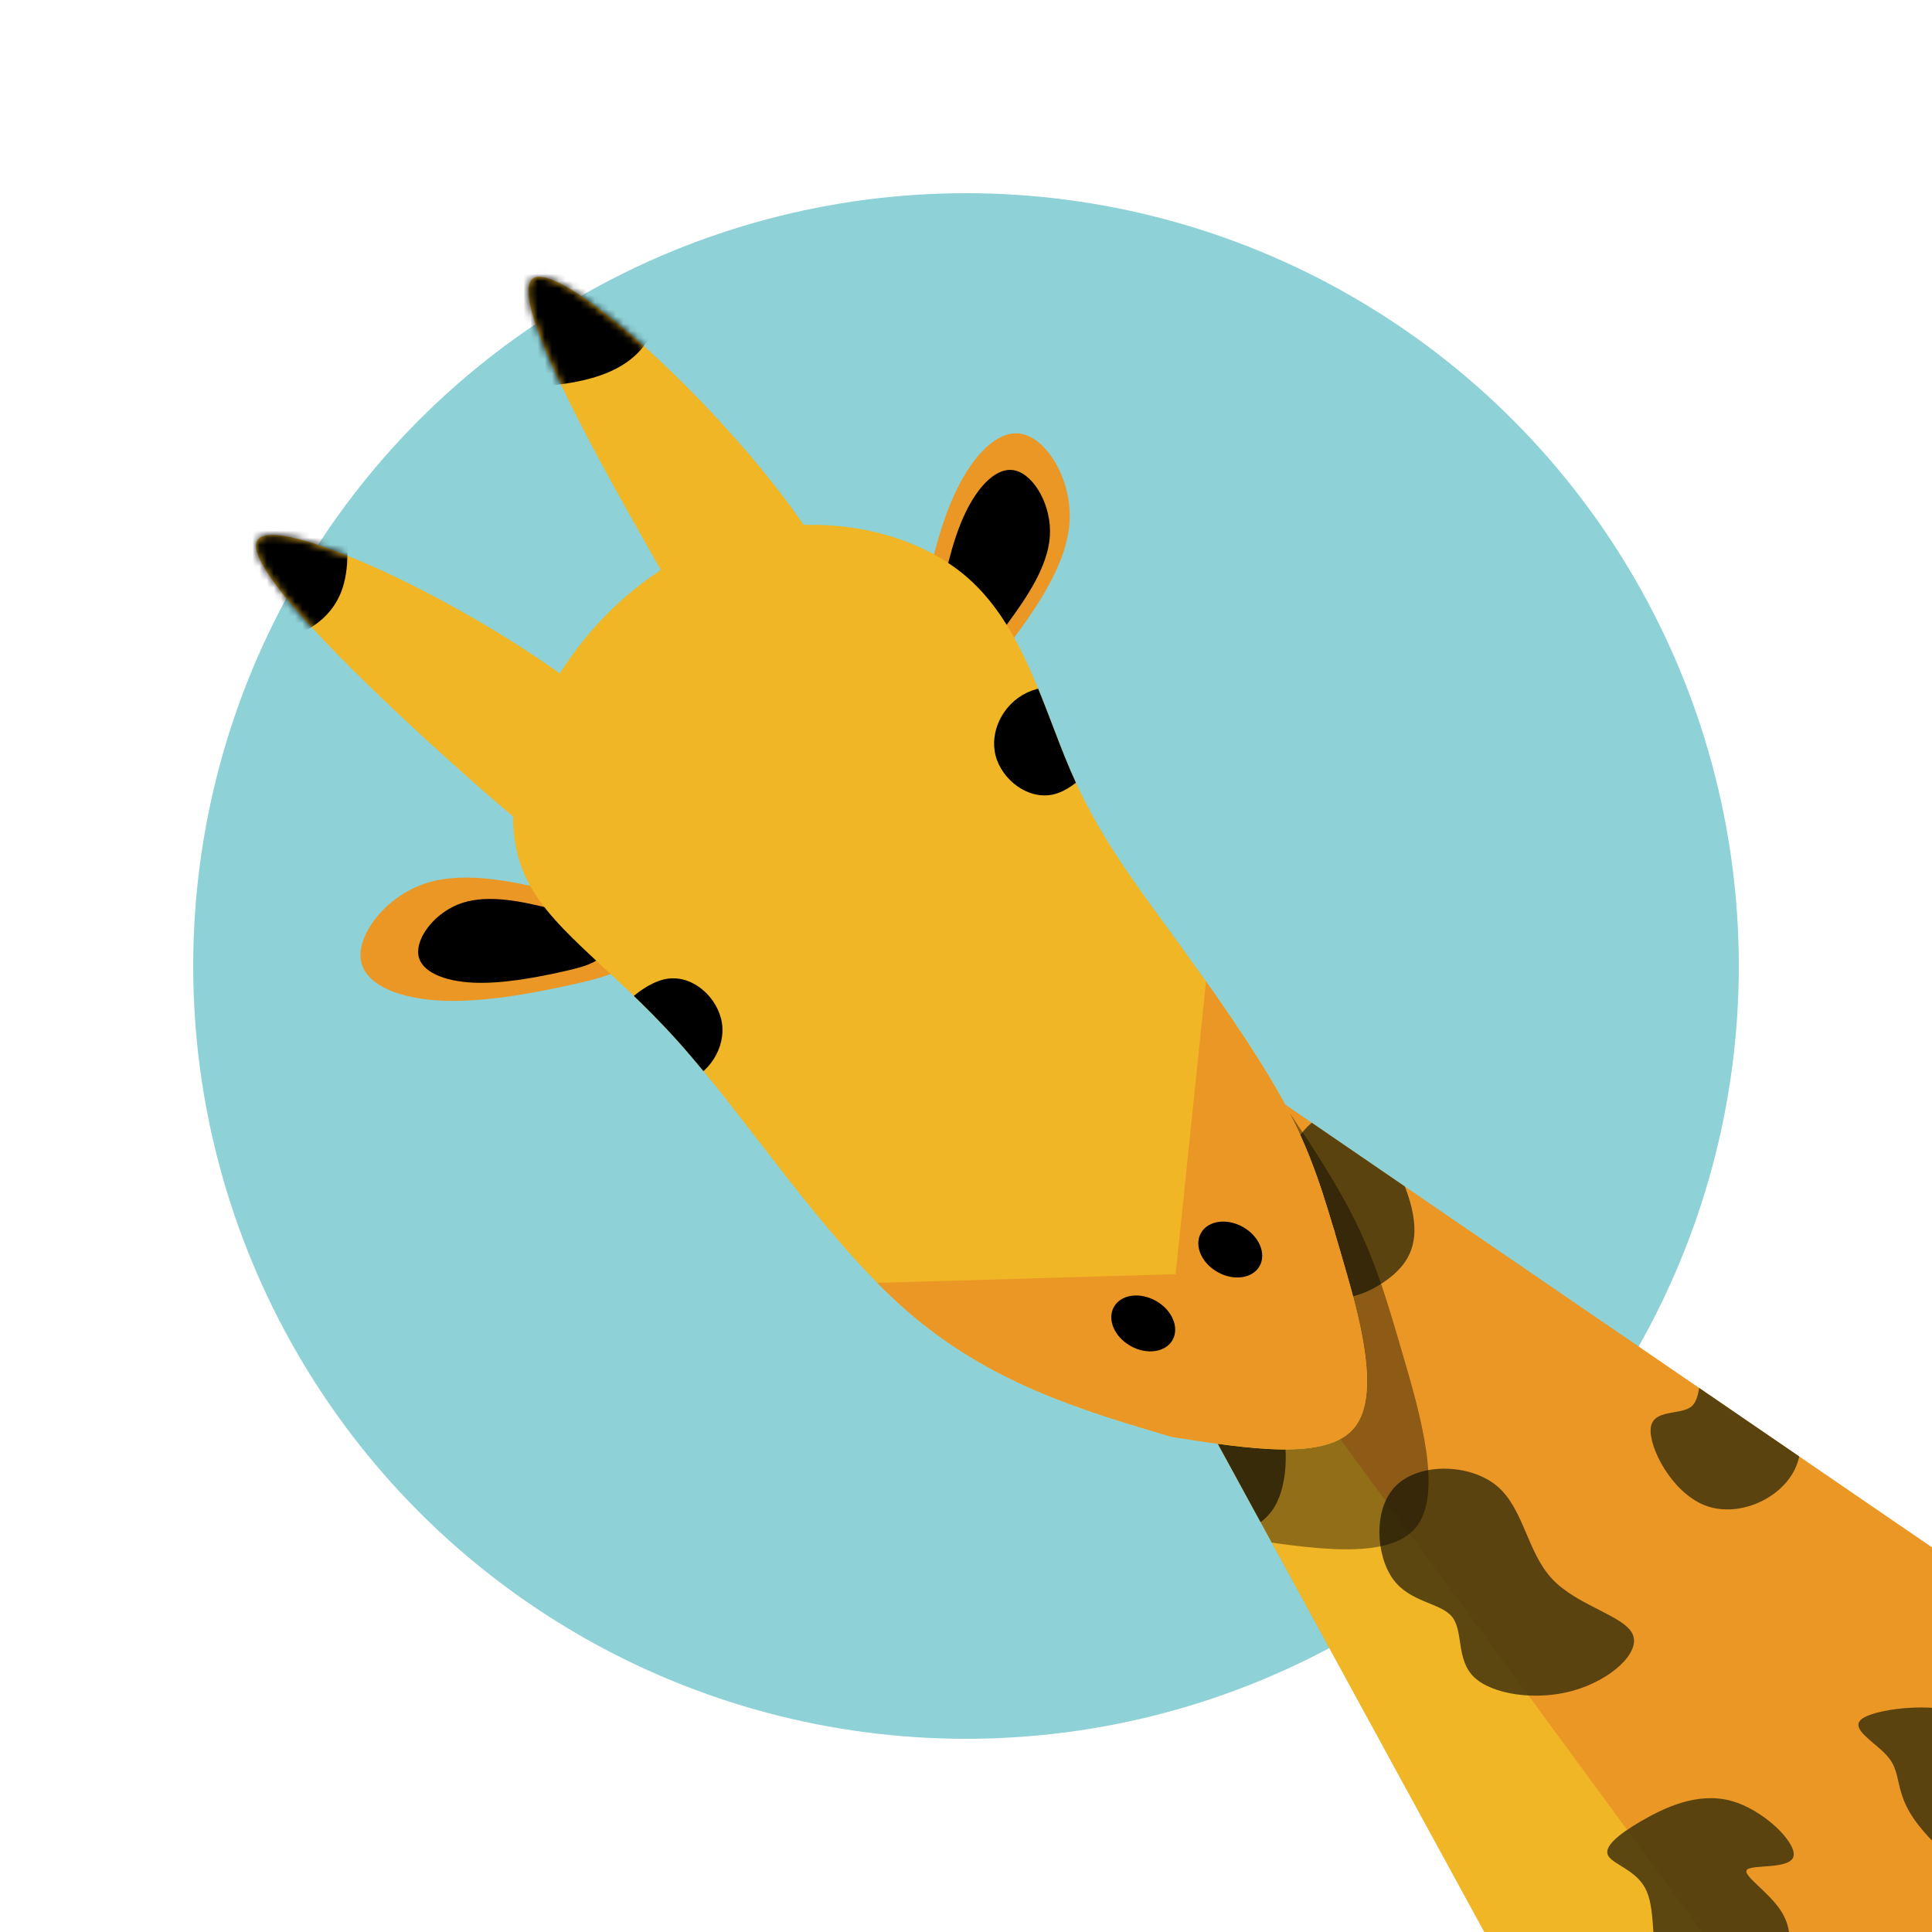 <?xml version="1.0" encoding="UTF-8" standalone="no"?>
<!-- Created with Inkscape (http://www.inkscape.org/) -->

<svg
   width="1024"
   height="1024"
   viewBox="0 0 270.933 270.933"
   version="1.1"
   id="svg457"
   sodipodi:docname="Logo.svg"
   inkscape:version="1.1 (c68e22c387, 2021-05-23)"
   inkscape:export-filename="C:\Users\Msi\Desktop\Logo.png"
   inkscape:export-xdpi="96"
   inkscape:export-ydpi="96"
   xmlns:inkscape="http://www.inkscape.org/namespaces/inkscape"
   xmlns:sodipodi="http://sodipodi.sourceforge.net/DTD/sodipodi-0.dtd"
   xmlns="http://www.w3.org/2000/svg"
   xmlns:svg="http://www.w3.org/2000/svg">
  <sodipodi:namedview
     id="namedview459"
     pagecolor="#ffffff"
     bordercolor="#666666"
     borderopacity="1.0"
     inkscape:pageshadow="2"
     inkscape:pageopacity="0"
     inkscape:pagecheckerboard="true"
     inkscape:document-units="px"
     showgrid="false"
     units="px"
     inkscape:showpageshadow="false"
     inkscape:zoom="0.57452426"
     inkscape:cx="137.50507"
     inkscape:cy="449.93748"
     inkscape:window-width="1920"
     inkscape:window-height="1017"
     inkscape:window-x="-8"
     inkscape:window-y="-8"
     inkscape:window-maximized="1"
     inkscape:current-layer="layer4"
     showborder="false" />
  <defs
     id="defs454">
    <inkscape:path-effect
       effect="bspline"
       id="path-effect10245"
       is_visible="true"
       lpeversion="1"
       weight="33.333"
       steps="2"
       helper_size="0"
       apply_no_weight="true"
       apply_with_weight="true"
       only_selected="false" />
    <inkscape:path-effect
       effect="bspline"
       id="path-effect10167"
       is_visible="true"
       lpeversion="1"
       weight="33.333"
       steps="2"
       helper_size="0"
       apply_no_weight="true"
       apply_with_weight="true"
       only_selected="false" />
    <inkscape:path-effect
       effect="bspline"
       id="path-effect10157"
       is_visible="true"
       lpeversion="1"
       weight="33.333"
       steps="2"
       helper_size="0"
       apply_no_weight="true"
       apply_with_weight="true"
       only_selected="false" />
    <inkscape:path-effect
       effect="bspline"
       id="path-effect10147"
       is_visible="true"
       lpeversion="1"
       weight="33.333"
       steps="2"
       helper_size="0"
       apply_no_weight="true"
       apply_with_weight="true"
       only_selected="false" />
    <inkscape:path-effect
       effect="bspline"
       id="path-effect9971"
       is_visible="true"
       lpeversion="1"
       weight="33.333"
       steps="2"
       helper_size="0"
       apply_no_weight="true"
       apply_with_weight="true"
       only_selected="false" />
    <inkscape:path-effect
       effect="bspline"
       id="path-effect9965"
       is_visible="true"
       lpeversion="1"
       weight="33.333"
       steps="2"
       helper_size="0"
       apply_no_weight="true"
       apply_with_weight="true"
       only_selected="false" />
    <inkscape:path-effect
       effect="bspline"
       id="path-effect9864"
       is_visible="true"
       lpeversion="1"
       weight="33.333"
       steps="2"
       helper_size="0"
       apply_no_weight="true"
       apply_with_weight="true"
       only_selected="false" />
    <inkscape:path-effect
       effect="bspline"
       id="path-effect8854"
       is_visible="true"
       lpeversion="1"
       weight="33.333"
       steps="2"
       helper_size="0"
       apply_no_weight="true"
       apply_with_weight="true"
       only_selected="false" />
    <inkscape:path-effect
       effect="bspline"
       id="path-effect8809"
       is_visible="true"
       lpeversion="1"
       weight="33.333"
       steps="2"
       helper_size="0"
       apply_no_weight="true"
       apply_with_weight="true"
       only_selected="false" />
    <inkscape:path-effect
       effect="bspline"
       id="path-effect8577"
       is_visible="true"
       lpeversion="1"
       weight="33.333"
       steps="2"
       helper_size="0"
       apply_no_weight="true"
       apply_with_weight="true"
       only_selected="false" />
    <inkscape:path-effect
       effect="bspline"
       id="path-effect8491"
       is_visible="true"
       lpeversion="1"
       weight="33.333"
       steps="2"
       helper_size="0"
       apply_no_weight="true"
       apply_with_weight="true"
       only_selected="false" />
    <inkscape:path-effect
       effect="bspline"
       id="path-effect8431"
       is_visible="true"
       lpeversion="1"
       weight="33.333"
       steps="2"
       helper_size="0"
       apply_no_weight="true"
       apply_with_weight="true"
       only_selected="false" />
    <inkscape:path-effect
       effect="bspline"
       id="path-effect4955"
       is_visible="true"
       lpeversion="1"
       weight="33.333"
       steps="2"
       helper_size="0"
       apply_no_weight="true"
       apply_with_weight="true"
       only_selected="false" />
    <inkscape:path-effect
       effect="bspline"
       id="path-effect4927"
       is_visible="true"
       lpeversion="1"
       weight="33.333"
       steps="2"
       helper_size="0"
       apply_no_weight="true"
       apply_with_weight="true"
       only_selected="false" />
    <inkscape:path-effect
       effect="bspline"
       id="path-effect3378"
       is_visible="true"
       lpeversion="1"
       weight="33.333"
       steps="2"
       helper_size="0"
       apply_no_weight="true"
       apply_with_weight="true"
       only_selected="false" />
    <inkscape:path-effect
       effect="bspline"
       id="path-effect2062"
       is_visible="true"
       lpeversion="1"
       weight="33.333"
       steps="2"
       helper_size="0"
       apply_no_weight="true"
       apply_with_weight="true"
       only_selected="false" />
    <inkscape:path-effect
       effect="bspline"
       id="path-effect2058"
       is_visible="true"
       lpeversion="1"
       weight="33.333"
       steps="2"
       helper_size="0"
       apply_no_weight="true"
       apply_with_weight="true"
       only_selected="false" />
    <inkscape:path-effect
       effect="bspline"
       id="path-effect67"
       is_visible="true"
       lpeversion="1"
       weight="33.333"
       steps="2"
       helper_size="0"
       apply_no_weight="true"
       apply_with_weight="true"
       only_selected="false" />
    <inkscape:path-effect
       effect="bspline"
       id="path-effect63"
       is_visible="true"
       lpeversion="1"
       weight="33.333"
       steps="2"
       helper_size="0"
       apply_no_weight="true"
       apply_with_weight="true"
       only_selected="false" />
    <inkscape:path-effect
       effect="bspline"
       id="path-effect59"
       is_visible="true"
       lpeversion="1"
       weight="33.333"
       steps="2"
       helper_size="0"
       apply_no_weight="true"
       apply_with_weight="true"
       only_selected="false" />
    <inkscape:path-effect
       effect="bspline"
       id="path-effect55"
       is_visible="true"
       lpeversion="1"
       weight="33.333"
       steps="2"
       helper_size="0"
       apply_no_weight="true"
       apply_with_weight="true"
       only_selected="false" />
    <inkscape:path-effect
       effect="bspline"
       id="path-effect51"
       is_visible="true"
       lpeversion="1"
       weight="33.333"
       steps="2"
       helper_size="0"
       apply_no_weight="true"
       apply_with_weight="true"
       only_selected="false" />
    <inkscape:path-effect
       effect="bspline"
       id="path-effect47"
       is_visible="true"
       lpeversion="1"
       weight="33.333"
       steps="2"
       helper_size="0"
       apply_no_weight="true"
       apply_with_weight="true"
       only_selected="false" />
    <clipPath
       clipPathUnits="userSpaceOnUse"
       id="clipPath1890">
      <path
         style="fill:#ea9725;fill-opacity:0.43;stroke:#000000;stroke-width:0;stroke-linecap:butt;stroke-linejoin:miter;stroke-miterlimit:4;stroke-dasharray:none;stroke-opacity:1"
         d="m 270.933,270.933 h -62.776 l -54.989,-100.73 19.359,-20.578 98.434,67.385 z"
         id="path1892"
         sodipodi:nodetypes="cccccc" />
    </clipPath>
    <clipPath
       clipPathUnits="userSpaceOnUse"
       id="clipPath1894">
      <path
         style="fill:#ea9725;fill-opacity:0.43;stroke:#000000;stroke-width:0;stroke-linecap:butt;stroke-linejoin:miter;stroke-miterlimit:4;stroke-dasharray:none;stroke-opacity:1"
         d="m 270.933,270.933 h -62.776 l -54.989,-100.73 19.359,-20.578 98.434,67.385 z"
         id="path1896"
         sodipodi:nodetypes="cccccc" />
    </clipPath>
    <clipPath
       clipPathUnits="userSpaceOnUse"
       id="clipPath1898">
      <path
         style="fill:#ea9725;fill-opacity:0.43;stroke:#000000;stroke-width:0;stroke-linecap:butt;stroke-linejoin:miter;stroke-miterlimit:4;stroke-dasharray:none;stroke-opacity:1"
         d="m 270.933,270.933 h -62.776 l -54.989,-100.73 19.359,-20.578 98.434,67.385 z"
         id="path1900"
         sodipodi:nodetypes="cccccc" />
    </clipPath>
    <clipPath
       clipPathUnits="userSpaceOnUse"
       id="clipPath1902">
      <path
         style="fill:#ea9725;fill-opacity:0.43;stroke:#000000;stroke-width:0;stroke-linecap:butt;stroke-linejoin:miter;stroke-miterlimit:4;stroke-dasharray:none;stroke-opacity:1"
         d="m 270.933,270.933 h -62.776 l -54.989,-100.73 19.359,-20.578 98.434,67.385 z"
         id="path1904"
         sodipodi:nodetypes="cccccc" />
    </clipPath>
    <clipPath
       clipPathUnits="userSpaceOnUse"
       id="clipPath1906">
      <path
         style="fill:#ea9725;fill-opacity:0.43;stroke:#000000;stroke-width:0;stroke-linecap:butt;stroke-linejoin:miter;stroke-miterlimit:4;stroke-dasharray:none;stroke-opacity:1"
         d="m 270.933,270.933 h -62.776 l -54.989,-100.73 19.359,-20.578 98.434,67.385 z"
         id="path1908"
         sodipodi:nodetypes="cccccc" />
    </clipPath>
    <clipPath
       clipPathUnits="userSpaceOnUse"
       id="clipPath3975">
      <path
         style="fill:#ea9725;fill-opacity:1;stroke:#000000;stroke-width:0;stroke-linecap:butt;stroke-linejoin:miter;stroke-miterlimit:4;stroke-dasharray:none;stroke-opacity:1"
         d="m 270.933,270.933 h -62.776 l -54.989,-100.73 19.359,-20.578 98.434,67.385 z"
         id="path3977"
         sodipodi:nodetypes="cccccc" />
    </clipPath>
    <clipPath
       clipPathUnits="userSpaceOnUse"
       id="clipPath8433">
      <path
         style="fill:#f0b626;fill-opacity:1;stroke:#000000;stroke-width:0;stroke-linecap:butt;stroke-linejoin:miter;stroke-miterlimit:4;stroke-dasharray:none;stroke-opacity:1"
         d="m 164.295,201.494 c 10.93,1.718 21.86,3.436 25.672,-1.343 3.813,-4.779 0.51,-16.056 -1.958,-24.488 -2.468,-8.431 -4.113,-14.065 -8.061,-21.269 -3.948,-7.204 -10.204,-16.003 -15.725,-23.583 -5.521,-7.581 -10.308,-13.943 -14.115,-22.773 -3.807,-8.831 -6.635,-20.129 -14.305,-26.925 -7.671,-6.796 -20.184,-9.09 -31.046,-6.451 -10.862,2.638 -20.071,10.208 -26.009,19.385 -5.938,9.176 -8.605,19.958 -5.468,27.945 3.137,7.987 12.076,13.18 21.829,24.074 9.753,10.894 20.318,27.49 31.985,37.678 11.667,10.188 24.433,13.969 37.2,17.75 0,0 0,0 0,0 0,0 0,0 0,0"
         id="path8435"
         sodipodi:nodetypes="ccccccccccccccc"
         inkscape:original-d="m 164.29549,201.49433 c 10.92993,1.71839 21.85951,3.43646 32.78869,5.15423 -3.30305,-11.27699 -6.60634,-22.55383 -9.91005,-33.83119 -2.02348,-5.47092 -3.27724,-11.21908 -4.91642,-16.8291 -6.256,-8.79844 -12.51212,-17.59683 -18.76874,-26.39571 -4.78617,-6.36215 -9.57253,-12.72436 -14.35937,-19.08699 -2.82728,-11.298461 -5.65484,-22.596778 -8.48281,-33.895635 -12.51358,-2.293239 -25.02703,-4.5867 -37.54112,-6.88051 -9.20905,7.570597 -18.418122,15.140582 -27.627741,22.710407 -2.666278,10.782538 -5.332942,21.564298 -7.999804,32.346038 8.939786,5.19285 17.879422,10.3855 26.81859,15.57777 10.566425,16.59646 21.132055,33.19194 31.697525,49.78741 12.76772,3.78148 25.53455,7.5625 38.30125,11.34328 0,0 2.6e-4,2.6e-4 0,0 0,0 2.6e-4,2.6e-4 0,0"
         inkscape:path-effect="#path-effect8431" />
    </clipPath>
    <clipPath
       clipPathUnits="userSpaceOnUse"
       id="clipPath8811">
      <path
         style="fill:#f0b626;fill-opacity:1;stroke:#000000;stroke-width:0;stroke-linecap:butt;stroke-linejoin:miter;stroke-miterlimit:4;stroke-dasharray:none;stroke-opacity:1"
         d="m 164.295,201.494 c 10.93,1.718 21.86,3.436 25.672,-1.343 3.813,-4.779 0.51,-16.056 -1.958,-24.488 -2.468,-8.431 -4.113,-14.065 -8.061,-21.269 -3.948,-7.204 -10.204,-16.003 -15.725,-23.583 -5.521,-7.581 -10.308,-13.943 -14.115,-22.773 -3.807,-8.831 -6.635,-20.129 -14.305,-26.925 -7.671,-6.796 -20.184,-9.09 -31.046,-6.451 -10.862,2.638 -20.071,10.208 -26.009,19.385 -5.938,9.176 -8.605,19.958 -5.468,27.945 3.137,7.987 12.076,13.18 21.829,24.074 9.753,10.894 20.318,27.49 31.985,37.678 11.667,10.188 24.433,13.969 37.2,17.75 0,0 0,0 0,0 0,0 0,0 0,0"
         id="path8813"
         sodipodi:nodetypes="ccccccccccccccc"
         inkscape:original-d="m 164.29549,201.49433 c 10.92993,1.71839 21.85951,3.43646 32.78869,5.15423 -3.30305,-11.27699 -6.60634,-22.55383 -9.91005,-33.83119 -2.02348,-5.47092 -3.27724,-11.21908 -4.91642,-16.8291 -6.256,-8.79844 -12.51212,-17.59683 -18.76874,-26.39571 -4.78617,-6.36215 -9.57253,-12.72436 -14.35937,-19.08699 -2.82728,-11.298461 -5.65484,-22.596778 -8.48281,-33.895635 -12.51358,-2.293239 -25.02703,-4.5867 -37.54112,-6.88051 -9.20905,7.570597 -18.418122,15.140582 -27.627741,22.710407 -2.666278,10.782538 -5.332942,21.564298 -7.999804,32.346038 8.939786,5.19285 17.879422,10.3855 26.81859,15.57777 10.566425,16.59646 21.132055,33.19194 31.697525,49.78741 12.76772,3.78148 25.53455,7.5625 38.30125,11.34328 0,0 2.6e-4,2.6e-4 0,0 0,0 2.6e-4,2.6e-4 0,0"
         inkscape:path-effect="#path-effect8809" />
    </clipPath>
    <clipPath
       clipPathUnits="userSpaceOnUse"
       id="clipPath8815">
      <path
         style="fill:#f0b626;fill-opacity:1;stroke:#000000;stroke-width:0;stroke-linecap:butt;stroke-linejoin:miter;stroke-miterlimit:4;stroke-dasharray:none;stroke-opacity:1"
         d="m 164.295,201.494 c 10.93,1.718 21.86,3.436 25.672,-1.343 3.813,-4.779 0.51,-16.056 -1.958,-24.488 -2.468,-8.431 -4.113,-14.065 -8.061,-21.269 -3.948,-7.204 -10.204,-16.003 -15.725,-23.583 -5.521,-7.581 -10.308,-13.943 -14.115,-22.773 -3.807,-8.831 -6.635,-20.129 -14.305,-26.925 -7.671,-6.796 -20.184,-9.09 -31.046,-6.451 -10.862,2.638 -20.071,10.208 -26.009,19.385 -5.938,9.176 -8.605,19.958 -5.468,27.945 3.137,7.987 12.076,13.18 21.829,24.074 9.753,10.894 20.318,27.49 31.985,37.678 11.667,10.188 24.433,13.969 37.2,17.75 0,0 0,0 0,0 0,0 0,0 0,0"
         id="path8817"
         sodipodi:nodetypes="ccccccccccccccc"
         inkscape:original-d="m 164.29549,201.49433 c 10.92993,1.71839 21.85951,3.43646 32.78869,5.15423 -3.30305,-11.27699 -6.60634,-22.55383 -9.91005,-33.83119 -2.02348,-5.47092 -3.27724,-11.21908 -4.91642,-16.8291 -6.256,-8.79844 -12.51212,-17.59683 -18.76874,-26.39571 -4.78617,-6.36215 -9.57253,-12.72436 -14.35937,-19.08699 -2.82728,-11.298461 -5.65484,-22.596778 -8.48281,-33.895635 -12.51358,-2.293239 -25.02703,-4.5867 -37.54112,-6.88051 -9.20905,7.570597 -18.418122,15.140582 -27.627741,22.710407 -2.666278,10.782538 -5.332942,21.564298 -7.999804,32.346038 8.939786,5.19285 17.879422,10.3855 26.81859,15.57777 10.566425,16.59646 21.132055,33.19194 31.697525,49.78741 12.76772,3.78148 25.53455,7.5625 38.30125,11.34328 0,0 2.6e-4,2.6e-4 0,0 0,0 2.6e-4,2.6e-4 0,0"
         inkscape:path-effect="#path-effect8809" />
    </clipPath>
    <mask
       maskUnits="userSpaceOnUse"
       id="mask10149">
      <path
         style="fill:#f0b626;fill-opacity:1;stroke:#000000;stroke-width:0;stroke-linecap:butt;stroke-linejoin:miter;stroke-miterlimit:4;stroke-dasharray:none;stroke-opacity:1"
         d="M 65.165,108.608 C 52.654,97.478 32.544,78.443 36.382,75.45 c 3.838,-2.993 31.623,10.055 47.511,23.103 15.888,13.048 19.879,26.096 18.498,30.702 -1.382,4.605 -8.136,0.768 -13.969,-2.763 -5.833,-3.531 -10.746,-6.754 -23.257,-17.884 z"
         id="path10151"
         inkscape:path-effect="#path-effect10147"
         inkscape:original-d="M 72.7631,116.51307 C 52.653729,97.478255 32.544097,78.443183 12.4342,59.407849 c 27.785885,13.04876 55.570395,26.096732 83.355196,39.144705 3.991565,13.048756 7.982704,26.096736 11.973674,39.144706 -6.75426,-3.83753 -13.508493,-7.67517 -20.263141,-11.51315 -4.912109,-3.22348 -9.824289,-6.4471 -14.736829,-9.67104 z" />
    </mask>
    <mask
       maskUnits="userSpaceOnUse"
       id="mask10159">
      <path
         style="fill:#f0b626;fill-opacity:1;stroke:#000000;stroke-width:0;stroke-linecap:butt;stroke-linejoin:miter;stroke-miterlimit:4;stroke-dasharray:none;stroke-opacity:1"
         d="M 90.894,76.805 C 84.081,64.753 70.456,40.647 75.005,38.914 c 4.548,-1.733 27.269,18.907 38.619,36.049 11.35,17.143 11.329,30.787 8.655,34.783 -2.674,3.996 -8.002,-1.658 -12.54,-6.748 -4.538,-5.09 -8.285,-9.615 -10.159,-11.878 C 97.706,88.858 97.706,88.858 90.894,76.805 Z"
         id="path10161"
         inkscape:path-effect="#path-effect10157"
         inkscape:original-d="M 97.706334,88.85821 C 84.081382,64.752779 70.456261,40.647025 56.830966,16.540942 c 22.722022,20.640621 45.442964,41.280084 68.164184,61.919632 -0.0209,13.645592 -0.0419,27.290316 -0.0631,40.934986 C 119.6044,113.742 114.2768,108.08833 108.94891,102.43422 105.2015,97.909124 101.45406,93.383873 97.706366,88.85821 Z" />
    </mask>
  </defs>
  <g
     inkscape:label="Katman 1"
     inkscape:groupmode="layer"
     id="layer1"
     sodipodi:insensitive="true">
    <rect
       style="fill:#ffffff;stroke-width:0.681"
       id="rect505"
       width="270.933"
       height="270.933"
       x="0"
       y="0" />
  </g>
  <g
     inkscape:groupmode="layer"
     id="layer2"
     inkscape:label="circle"
     sodipodi:insensitive="true">
    <circle
       style="fill:#8ed1d6;fill-opacity:1;stroke-width:0.277"
       id="path104"
       cx="-135.467"
       cy="135.467"
       transform="scale(-1,1)"
       r="108.373" />
  </g>
  <g
     inkscape:groupmode="layer"
     id="layer3"
     inkscape:label="neck"
     sodipodi:insensitive="true">
    <path
       style="fill:#ea9725;fill-opacity:1;stroke:#000000;stroke-width:0;stroke-linecap:butt;stroke-linejoin:miter;stroke-miterlimit:4;stroke-dasharray:none;stroke-opacity:1"
       d="m 270.933,270.933 -62.776,10e-6 -54.989,-100.73 19.359,-20.578 98.434,67.385 z"
       id="path1104"
       sodipodi:nodetypes="cccccc" />
    <path
       style="fill:#f2c427;fill-opacity:0.7;stroke:#000000;stroke-width:0;stroke-linecap:butt;stroke-linejoin:miter;stroke-miterlimit:4;stroke-dasharray:none;stroke-opacity:1"
       d="m 238.697,270.933 h -30.539 l -54.989,-100.73 6.675,-6.675 z"
       id="path5818"
       sodipodi:nodetypes="ccccc" />
    <path
       style="fill:#41340b;fill-opacity:0.851;stroke:#000000;stroke-width:0;stroke-linecap:butt;stroke-linejoin:miter;stroke-miterlimit:4;stroke-dasharray:none;stroke-opacity:1"
       d="m 239.704,191.118 c 1.765,-1.535 6.064,-1.228 9.134,1.842 3.07,3.07 4.912,8.904 2.84,13.125 -2.072,4.221 -8.059,6.831 -12.664,4.989 -4.605,-1.842 -7.829,-8.136 -7.522,-10.822 0.307,-2.687 4.145,-1.765 5.68,-2.993 1.535,-1.228 0.767,-4.605 2.533,-6.14 z"
       id="path45"
       inkscape:path-effect="#path-effect47"
       inkscape:original-d="m 237.17086,189.27616 c 4.29851,0.30729 8.59675,0.6143 12.89473,0.92106 1.8424,5.83371 3.68447,11.66692 5.52631,17.49998 -5.98669,2.60997 -11.97341,5.21956 -17.96051,7.82894 -3.22348,-6.29371 -6.4471,-12.58744 -9.67104,-18.88156 3.83805,0.92134 7.67569,1.84237 11.51314,2.76316 -0.76729,-3.377 -1.53482,-6.75412 -2.30263,-10.13158 z"
       clip-path="url(#clipPath1906)" />
    <path
       style="fill:#41340b;fill-opacity:0.851;stroke:#41340b;stroke-width:0;stroke-linecap:butt;stroke-linejoin:miter;stroke-miterlimit:4;stroke-dasharray:none;stroke-opacity:0.851"
       d="m 261.272,240.932 c 2.303,-1.458 11.206,-2.379 14.89,-0.153 3.684,2.226 2.149,7.599 2.61,12.972 0.461,5.373 2.917,10.746 0.921,10.746 -1.996,-1e-4 -8.443,-5.373 -11.206,-9.287 -2.763,-3.915 -1.842,-6.371 -3.531,-8.597 -1.688,-2.226 -5.987,-4.221 -3.684,-5.68 z"
       id="path49"
       inkscape:original-d="m 254.67085,240.39455 c 8.90377,-0.92079 17.80728,-1.84184 26.71051,-2.76316 -1.53485,5.37317 -3.06991,10.74587 -4.60526,16.11841 2.45644,5.37317 4.91254,10.74587 7.3684,16.1184 -6.44723,-5.37264 -12.89446,-10.74534 -19.34207,-16.1184 0.92133,-2.45592 1.84235,-4.91201 2.76315,-7.36842 -4.29807,-1.99539 -8.59622,-3.99096 -12.89473,-5.98683 z"
       inkscape:path-effect="#path-effect51"
       clip-path="url(#clipPath1902)" />
    <path
       style="fill:#41340b;fill-opacity:0.851;stroke:#000000;stroke-width:0;stroke-linecap:butt;stroke-linejoin:miter;stroke-miterlimit:4;stroke-dasharray:none;stroke-opacity:1"
       d="m 195.34,221.436 c -2.38,-3.3 -2.84,-9.901 0.461,-13.125 3.301,-3.224 10.362,-3.07 14.123,0.077 3.761,3.147 4.221,9.287 7.752,13.048 3.531,3.761 10.132,5.142 11.283,7.752 1.151,2.61 -3.147,6.447 -8.366,7.906 -5.219,1.458 -11.359,0.537 -13.893,-1.919 -2.533,-2.456 -1.459,-6.447 -3.07,-8.443 -1.612,-1.996 -5.91,-1.996 -8.289,-5.296 z"
       id="path53"
       inkscape:path-effect="#path-effect55"
       inkscape:original-d="m 193.4209,224.73666 c -0.46026,-6.60061 -0.92079,-13.20148 -1.38158,-19.80261 7.06181,0.15377 14.12306,0.30728 21.18419,0.46052 0.4608,6.14074 0.92132,12.28096 1.38158,18.42104 6.60127,1.38187 13.20201,2.76342 19.80262,4.14474 -4.29807,3.83805 -8.59622,7.67569 -12.89473,11.51314 -6.1402,-0.9208 -12.28043,-1.84184 -18.42104,-2.76315 1.07485,-3.99104 2.14939,-7.98219 3.22368,-11.97368 -4.29806,2.7e-4 -8.59621,2.7e-4 -12.89472,0 z" />
    <path
       style="fill:#41340b;fill-opacity:0.851;stroke:#000000;stroke-width:0;stroke-linecap:butt;stroke-linejoin:miter;stroke-miterlimit:4;stroke-dasharray:none;stroke-opacity:1"
       d="m 182.484,168.361 c -1.689,-1.688 -2.456,-4.605 -1.075,-7.599 1.382,-2.994 4.912,-6.064 8.443,-4.298 3.531,1.766 7.061,8.366 8.136,13.048 1.074,4.682 -0.307,7.445 -2.993,9.594 -2.686,2.149 -6.677,3.684 -7.829,2.226 -1.151,-1.458 0.537,-5.91 0.077,-8.366 -0.46,-2.456 -3.07,-2.917 -4.759,-4.605 z"
       id="path57"
       inkscape:original-d="m 181.56235,169.58868 c -0.76728,-2.9164 -1.53482,-5.83307 -2.30263,-8.74999 3.53104,-3.06998 7.06167,-6.14009 10.5921,-9.21052 3.53103,6.60127 7.06166,13.202 10.5921,19.80261 -1.38134,2.76348 -2.7629,5.52658 -4.14474,8.28947 -3.99104,1.53538 -7.98218,3.07044 -11.97367,4.60526 1.68889,-4.45157 3.37745,-8.90324 5.06578,-13.35525 -2.60943,-0.46027 -5.21903,-0.92079 -7.82894,-1.38158 z"
       inkscape:path-effect="#path-effect59"
       clip-path="url(#clipPath1898)" />
    <path
       style="fill:#41340b;fill-opacity:0.851;stroke:#000000;stroke-width:0;stroke-linecap:butt;stroke-linejoin:miter;stroke-miterlimit:4;stroke-dasharray:none;stroke-opacity:1"
       d="m 172.39,192.807 c 1.075,-1.075 4.605,0.46 6.447,4.298 1.842,3.838 1.995,9.978 0.23,13.585 -1.765,3.607 -5.449,4.682 -8.136,3.454 -2.686,-1.228 -4.375,-4.759 -3.684,-7.292 0.691,-2.533 3.761,-4.068 4.605,-6.678 0.844,-2.61 -0.537,-6.294 0.537,-7.368 z"
       id="path61"
       inkscape:original-d="m 169.93408,190.19722 c 3.53096,1.53535 7.06166,3.07044 10.59209,4.60526 0.15378,6.14073 0.30728,12.28095 0.46053,18.42103 -3.68402,1.07485 -7.36815,2.14939 -11.05262,3.22369 -1.68837,-3.53051 -3.37693,-7.06114 -5.06579,-10.5921 3.0705,-1.53485 6.14061,-3.06991 9.21052,-4.60526 -1.38134,-3.68402 -2.76289,-7.36815 -4.14473,-11.05262 z"
       inkscape:path-effect="#path-effect63"
       clip-path="url(#clipPath1894)" />
    <path
       style="fill:#41340b;fill-opacity:0.851;stroke:#000000;stroke-width:0;stroke-linecap:butt;stroke-linejoin:miter;stroke-miterlimit:4;stroke-dasharray:none;stroke-opacity:1"
       d="m 230.186,255.362 c 3.3,-1.919 7.906,-4.068 12.511,-2.84 4.605,1.228 9.211,5.833 8.827,7.752 -0.384,1.919 -5.757,1.151 -6.524,1.919 -0.767,0.768 3.07,3.07 4.835,5.91 1.765,2.84 1.458,6.217 -1.075,9.594 -2.533,3.377 -7.292,6.754 -10.592,6.524 -3.3,-0.23 -5.142,-4.068 -5.833,-8.213 -0.691,-4.145 -0.23,-8.596 -1.612,-11.206 -1.381,-2.61 -4.605,-3.377 -5.219,-4.605 -0.614,-1.228 1.381,-2.917 4.682,-4.836 z"
       id="path65"
       inkscape:original-d="m 228.8814,255.5919 c 4.60552,-2.14885 9.21078,-4.29798 13.81577,-6.44736 4.60562,4.60561 9.21079,9.21078 13.81578,13.81578 -5.37264,-0.7673 -10.74534,-1.53482 -16.1184,-2.30263 3.83805,2.30294 7.67569,4.60551 11.51314,6.90789 -0.30675,3.37751 -0.61377,6.75465 -0.92105,10.13156 -4.7586,3.37754 -9.51727,6.75465 -14.2763,10.13158 -1.84188,-3.83754 -3.68395,-7.67516 -5.52631,-11.51316 0.4608,-4.45156 0.92131,-8.90323 1.38157,-13.35524 -3.22348,-0.7673 -6.4471,-1.53482 -9.67104,-2.30263 1.99592,-1.68837 3.99149,-3.37693 5.98684,-5.06579 z"
       inkscape:path-effect="#path-effect67"
       clip-path="url(#clipPath1890)" />
    <path
       style="fill:#000000;fill-opacity:0.398;stroke:#000000;stroke-width:0;stroke-linecap:butt;stroke-linejoin:miter;stroke-miterlimit:4;stroke-dasharray:none;stroke-opacity:1"
       d="m 172.927,215.501 c 10.93,1.718 21.86,3.436 25.672,-1.343 3.813,-4.779 0.51,-16.056 -1.958,-24.488 -2.468,-8.431 -4.113,-14.065 -8.061,-21.269 -3.948,-7.204 -10.204,-16.003 -15.725,-23.583 -5.521,-7.581 -10.308,-13.943 -14.115,-22.773 -3.807,-8.831 -6.635,-20.129 -14.305,-26.925 -7.671,-6.796 -20.184,-9.09 -31.046,-6.451 -10.862,2.638 -20.071,10.208 -26.009,19.385 -5.938,9.176 -8.605,19.958 -5.468,27.945 3.137,7.987 12.076,13.18 21.829,24.074 9.753,10.894 20.318,27.49 31.985,37.678 11.667,10.188 24.434,13.969 37.2,17.75 0,0 0,0 0,0 0,0 0,0 0,0"
       id="path2060-5"
       inkscape:original-d="m 172.92663,215.50055 c 10.92993,1.71839 21.85951,3.43646 32.78869,5.15423 -3.30305,-11.27699 -6.60634,-22.55383 -9.91005,-33.83119 -2.02348,-5.47092 -3.27724,-11.21908 -4.91642,-16.8291 -6.256,-8.79844 -12.51212,-17.59683 -18.76874,-26.39571 -4.78617,-6.36215 -9.57253,-12.72436 -14.35937,-19.08699 -2.82728,-11.29846 -5.65484,-22.59678 -8.48281,-33.895627 -12.51358,-2.29324 -25.02703,-4.5867 -37.54112,-6.88051 -9.20905,7.57059 -18.418119,15.14058 -27.62774,22.710397 -2.666278,10.78254 -5.332829,21.56433 -7.999804,32.34604 8.940077,5.193 17.879425,10.3855 26.818584,15.57777 10.56643,16.59646 21.13206,33.19194 31.69753,49.78741 12.76772,3.78148 25.53455,7.5625 38.30125,11.34328 0,0 3.7e-4,3e-4 0,0 0,0 3.7e-4,3e-4 0,0"
       inkscape:path-effect="#path-effect3378"
       clip-path="url(#clipPath3975)" />
  </g>
  <g
     inkscape:groupmode="layer"
     id="layer4"
     inkscape:label="head"
     sodipodi:insensitive="true">
    <path
       style="fill:none;stroke:#000000;stroke-width:0.265px;stroke-linecap:butt;stroke-linejoin:miter;stroke-opacity:1"
       d="m 153.169,170.203 c 0,0 0,0 0,0 0,0 0,0 0,0 z"
       id="path2056"
       inkscape:path-effect="#path-effect2058"
       inkscape:original-d="m 153.16892,170.20317 c 2.6e-4,2.6e-4 2.6e-4,2.6e-4 0,0 0,0 2.6e-4,2.6e-4 0,0 z" />
    <path
       style="fill:#ea9725;fill-opacity:1;stroke:#000000;stroke-width:0;stroke-linecap:butt;stroke-linejoin:miter;stroke-miterlimit:4;stroke-dasharray:none;stroke-opacity:1"
       d="m 141.951,89.805 c 3.485,-4.741 7.626,-10.681 8.028,-16.486 0.402,-5.805 -2.935,-11.474 -6.421,-12.406 -3.486,-0.933 -7.12,2.871 -9.628,8.239 -2.508,5.368 -3.889,12.299 -4.723,16.995 -0.834,4.695 -1.12,7.154 -0.428,9.362 0.692,2.208 2.362,4.166 4.61,3.373 2.249,-0.793 5.076,-4.336 8.561,-9.077 z"
       id="path4925-1"
       inkscape:path-effect="#path-effect4955"
       inkscape:original-d="m 141.29408,91.00335 c 4.14114,-5.939551 8.2826,-11.879253 12.42443,-17.819105 -3.33749,-5.669259 -6.67451,-11.338424 -10.01126,-17.007864 -3.63462,3.804118 -7.26873,7.607941 -10.90259,11.411682 -1.38194,6.932013 -2.76348,13.863605 -4.1447,20.795181 -0.28642,2.458872 -0.57248,4.917478 -0.8582,7.376002 1.66961,1.958016 3.33951,3.915806 5.00976,5.873494 2.82723,-3.543061 5.6547,-7.086107 8.48256,-10.62939 z" />
    <path
       style="fill:#ea9725;fill-opacity:1;stroke:#000000;stroke-width:0;stroke-linecap:butt;stroke-linejoin:miter;stroke-miterlimit:4;stroke-dasharray:none;stroke-opacity:1"
       d="m 77.94,125.078 c -5.708,-1.43 -12.773,-3.014 -18.298,-1.188 -5.525,1.826 -9.508,7.061 -9.051,10.64 0.457,3.579 5.353,5.503 11.271,5.791 5.918,0.289 12.856,-1.057 17.518,-2.064 4.661,-1.006 7.045,-1.672 8.827,-3.149 1.782,-1.477 2.961,-3.763 1.376,-5.545 -1.585,-1.781 -5.935,-3.057 -11.643,-4.486 z"
       id="path4925"
       inkscape:path-effect="#path-effect4927"
       inkscape:original-d="m 79.297077,125.2325 c -7.065339,-1.58377 -14.130942,-3.1678 -21.196815,-4.7521 -3.983375,5.23565 -7.966857,10.47082 -11.95069,15.70584 4.897108,1.92356 9.793755,3.84676 14.690233,5.76975 6.939128,-1.34576 13.877713,-2.69174 20.816171,-4.03801 2.384225,-0.66596 4.768092,-1.33215 7.151737,-1.99862 1.180022,-2.2867 2.359732,-4.57356 3.539196,-6.86074 -4.349764,-1.27514 -8.69962,-2.55048 -13.049832,-3.82612 z" />
    <path
       style="fill:#000000;fill-opacity:1;stroke:#000000;stroke-width:0;stroke-linecap:butt;stroke-linejoin:miter;stroke-miterlimit:4;stroke-dasharray:none;stroke-opacity:1"
       d="m 77.27,127.429 c -3.884,-0.973 -8.691,-2.051 -12.451,-0.808 -3.759,1.242 -6.47,4.804 -6.159,7.24 0.311,2.435 3.643,3.744 7.669,3.94 4.027,0.196 8.748,-0.72 11.92,-1.404 3.172,-0.685 4.794,-1.138 6.006,-2.143 1.212,-1.005 2.015,-2.561 0.937,-3.773 -1.078,-1.212 -4.038,-2.08 -7.922,-3.053 z"
       id="path10163"
       inkscape:path-effect="#path-effect10167"
       inkscape:original-d="m 78.19359,127.53426 c -4.807459,-1.07764 -9.615099,-2.15546 -14.422922,-3.23346 -2.710403,3.56248 -5.420878,7.12464 -8.131593,10.6867 3.332133,1.30885 6.663953,2.61745 9.995657,3.9259 4.721582,-0.91569 9.442795,-1.83153 14.163921,-2.74757 1.622295,-0.45314 3.244347,-0.90644 4.866247,-1.35992 0.802921,-1.55594 1.60563,-3.11198 2.408171,-4.66825 -2.959704,-0.86764 -5.919472,-1.73542 -8.879481,-2.6034 z" />
    <path
       style="fill:#000000;fill-opacity:1;stroke:#000000;stroke-width:0;stroke-linecap:butt;stroke-linejoin:miter;stroke-miterlimit:4;stroke-dasharray:none;stroke-opacity:1"
       d="m 141.248,87.508 c 2.594,-3.53 5.677,-7.951 5.976,-12.272 0.299,-4.321 -2.185,-8.541 -4.779,-9.235 -2.595,-0.694 -5.3,2.137 -7.167,6.133 -1.867,3.996 -2.895,9.156 -3.516,12.651 -0.621,3.495 -0.834,5.325 -0.319,6.969 0.515,1.644 1.758,3.101 3.432,2.511 1.674,-0.59 3.779,-3.227 6.373,-6.757 z"
       id="path10241"
       inkscape:path-effect="#path-effect10245"
       inkscape:original-d="m 140.75922,88.400001 c 3.08268,-4.421424 6.1656,-8.842959 9.2488,-13.264607 -2.48444,-4.220216 -4.96853,-8.440363 -7.45242,-12.660715 -2.70563,2.831799 -5.41087,5.663379 -8.11593,8.494897 -1.02872,5.160216 -2.05714,10.320118 -3.08533,15.480008 -0.21321,1.830393 -0.42616,3.660589 -0.63885,5.490723 1.24287,1.457554 2.48595,2.91494 3.72929,4.37225 2.1046,-2.637468 4.20938,-5.274924 6.31444,-7.912556 z" />
    <path
       style="fill:#f0b626;fill-opacity:1;stroke:#000000;stroke-width:0;stroke-linecap:butt;stroke-linejoin:miter;stroke-miterlimit:4;stroke-dasharray:none;stroke-opacity:1"
       d="m 164.295,201.494 c 10.93,1.718 21.86,3.436 25.672,-1.343 3.813,-4.779 0.51,-16.056 -1.958,-24.488 -2.468,-8.431 -4.113,-14.065 -8.061,-21.269 -3.948,-7.204 -10.204,-16.003 -15.725,-23.583 -5.521,-7.581 -10.308,-13.943 -14.115,-22.773 -3.807,-8.831 -6.635,-20.129 -14.305,-26.925 -7.671,-6.796 -20.184,-9.09 -31.046,-6.451 -10.862,2.638 -20.071,10.208 -26.009,19.385 -5.938,9.176 -8.605,19.958 -5.468,27.945 3.137,7.987 12.076,13.18 21.829,24.074 9.753,10.894 20.318,27.49 31.985,37.678 11.667,10.188 24.433,13.969 37.2,17.75 0,0 0,0 0,0 0,0 0,0 0,0"
       id="path2060"
       sodipodi:nodetypes="ccccccccccccccc"
       inkscape:original-d="m 164.29549,201.49433 c 10.92993,1.71839 21.85951,3.43646 32.78869,5.15423 -3.30305,-11.27699 -6.60634,-22.55383 -9.91005,-33.83119 -2.02348,-5.47092 -3.27724,-11.21908 -4.91642,-16.8291 -6.256,-8.79844 -12.51212,-17.59683 -18.76874,-26.39571 -4.78617,-6.36215 -9.57253,-12.72436 -14.35937,-19.08699 -2.82728,-11.298461 -5.65484,-22.596779 -8.48281,-33.895634 -12.51358,-2.293241 -25.02703,-4.586701 -37.54112,-6.880512 -9.209049,7.570598 -18.418121,15.140584 -27.627741,22.710409 -2.666278,10.782537 -5.332941,21.564297 -7.999804,32.346037 8.939786,5.19285 17.879423,10.3855 26.818589,15.57777 10.566426,16.59646 21.132056,33.19194 31.697526,49.78741 12.76772,3.78148 25.53455,7.5625 38.30125,11.34328 0,0 3.7e-4,3e-4 0,0 0,0 3.7e-4,3e-4 0,0"
       inkscape:path-effect="#path-effect2062" />
    <path
       style="fill:#ea9725;fill-opacity:1;stroke:#000000;stroke-width:0;stroke-linecap:butt;stroke-linejoin:miter;stroke-miterlimit:4;stroke-dasharray:none;stroke-opacity:1"
       d="m 117.434,180.066 47.434,-1.382 5.066,-48.816 33.618,53.882 -8.213,37.687 -47.972,-10.515 -21.184,-18.882 z"
       id="path6214"
       clip-path="url(#clipPath8433)"
       sodipodi:nodetypes="cccccccc" />
    <ellipse
       style="fill:#000000;fill-opacity:1;stroke:#41340b;stroke-width:0;stroke-miterlimit:4;stroke-dasharray:none;stroke-opacity:0.851"
       id="path4808"
       cx="-82.761"
       cy="230.863"
       rx="3.627"
       ry="4.72"
       transform="rotate(-60.544)" />
    <ellipse
       style="fill:#000000;fill-opacity:1;stroke:#41340b;stroke-width:0;stroke-miterlimit:4;stroke-dasharray:none;stroke-opacity:0.851"
       id="ellipse4890"
       cx="-67.737"
       cy="236.394"
       rx="3.627"
       ry="4.72"
       transform="rotate(-60.544)" />
    <path
       style="fill:#000000;fill-opacity:1;stroke:#000000;stroke-width:0;stroke-linecap:butt;stroke-linejoin:miter;stroke-miterlimit:4;stroke-dasharray:none;stroke-opacity:1"
       d="m 85.197,150.439 c -2.456,-1.381 -2.61,-2.917 -0.768,-5.757 1.842,-2.84 5.68,-6.985 9.287,-7.445 3.608,-0.46 6.985,2.763 7.522,6.217 0.537,3.454 -1.765,7.138 -5.296,8.366 -3.531,1.228 -8.289,1e-5 -10.746,-1.381 z"
       id="path8489"
       inkscape:original-d="m 82.894671,150.59198 c -0.153244,-1.53482 -0.306752,-3.0699 -0.460526,-4.60525 3.838057,-4.14456 7.675698,-8.28921 11.51315,-12.43421 3.37752,3.22401 6.754645,6.44763 10.131575,9.67105 -2.30241,3.68455 -4.604995,7.36868 -6.907895,11.05262 -4.7586,-1.22783 -9.517272,-2.45587 -14.276304,-3.68421 z"
       inkscape:path-effect="#path-effect8491"
       clip-path="url(#clipPath8815)" />
    <path
       style="fill:#000000;fill-opacity:1;stroke:#000000;stroke-width:0;stroke-linecap:butt;stroke-linejoin:miter;stroke-miterlimit:4;stroke-dasharray:none;stroke-opacity:1"
       d="m 154.893,97.428 c 2.58,1.133 2.884,2.645 1.331,5.653 -1.553,3.008 -4.964,7.51 -8.509,8.324 -3.545,0.814 -7.223,-2.062 -8.098,-5.446 -0.875,-3.384 1.054,-7.277 4.446,-8.847 3.392,-1.57 8.249,-0.817 10.829,0.316 z"
       id="path8573"
       inkscape:path-effect="#path-effect8577"
       inkscape:original-d="m 157.16939,97.048925 c 0.3037,1.51225 0.60769,3.024735 0.91197,4.537465 -3.41108,4.50251 -6.82174,9.00507 -10.23218,13.50795 -3.67871,-2.87559 -7.35698,-5.75083 -11.03503,-8.62589 1.92822,-3.89345 3.85666,-7.786495 5.78543,-11.679385 4.85641,0.75306 9.71292,1.50633 14.56981,2.25986 z"
       clip-path="url(#clipPath8811)" />
    <path
       style="fill:#f0b626;fill-opacity:1;stroke:#000000;stroke-width:0;stroke-linecap:butt;stroke-linejoin:miter;stroke-miterlimit:4;stroke-dasharray:none;stroke-opacity:1"
       d="M 65.165,108.608 C 52.654,97.478 32.544,78.443 36.382,75.45 c 3.838,-2.993 31.623,10.055 47.511,23.103 15.888,13.048 19.879,26.096 18.498,30.702 -1.382,4.605 -8.136,0.768 -13.969,-2.763 -5.833,-3.531 -10.746,-6.754 -23.257,-17.884 z"
       id="path8852"
       inkscape:path-effect="#path-effect8854"
       inkscape:original-d="M 72.7631,116.51307 C 52.65373,97.478256 32.544098,78.443184 12.4342,59.407848 c 27.785886,13.04876 55.570396,26.096734 83.355196,39.144706 3.991566,13.048756 7.982704,26.096736 11.973674,39.144706 -6.75426,-3.83753 -13.508494,-7.67517 -20.263141,-11.51315 -4.912109,-3.22348 -9.824289,-6.4471 -14.736829,-9.67104 z" />
    <path
       style="fill:#f0b626;fill-opacity:1;stroke:#000000;stroke-width:0;stroke-linecap:butt;stroke-linejoin:miter;stroke-miterlimit:4;stroke-dasharray:none;stroke-opacity:1"
       d="M 90.894,76.805 C 84.081,64.753 70.456,40.647 75.005,38.914 c 4.548,-1.733 27.269,18.907 38.619,36.049 11.35,17.143 11.329,30.787 8.655,34.783 -2.674,3.996 -8.002,-1.658 -12.54,-6.748 -4.538,-5.09 -8.285,-9.615 -10.159,-11.878 C 97.706,88.858 97.706,88.858 90.894,76.805 Z"
       id="path9860"
       inkscape:path-effect="#path-effect9864"
       inkscape:original-d="M 97.706335,88.85821 C 84.081383,64.752779 70.456262,40.647026 56.830965,16.540942 c 22.722024,20.64062 45.442965,41.280084 68.164185,61.919631 -0.0209,13.645593 -0.0419,27.290317 -0.0631,40.934987 C 119.6044,113.742 114.2768,108.08833 108.94891,102.43422 105.2015,97.909123 101.45406,93.383872 97.706365,88.85821 Z" />
    <path
       style="fill:#000000;fill-opacity:1;stroke:#000000;stroke-width:0;stroke-linecap:butt;stroke-linejoin:miter;stroke-miterlimit:4;stroke-dasharray:none;stroke-opacity:1"
       d="M 31.93,91.031 C 38.377,90.57 45.899,89.035 48.048,82.434 50.197,75.833 46.974,64.167 41.678,60.866 36.381,57.566 29.013,62.631 24.178,68.926 c -4.836,6.294 -7.138,13.816 -5.603,17.884 1.535,4.068 6.908,4.682 13.355,4.221 z"
       id="path9963"
       inkscape:path-effect="#path-effect9965"
       inkscape:original-d="M 30.85524,92.10519 C 38.377426,90.570369 45.89935,89.03528 53.421009,87.49993 50.197527,75.833305 46.97391,64.166879 43.749965,52.499958 36.381668,57.566109 29.013398,62.631793 21.64472,67.697315 c -2.302411,7.522339 -4.604995,15.044113 -6.90789,22.565772 5.373175,0.61431 10.74587,1.228334 16.11841,1.842103 z"
       mask="url(#mask10149)" />
    <path
       style="fill:#000000;fill-opacity:1;stroke:#000000;stroke-width:0;stroke-linecap:butt;stroke-linejoin:miter;stroke-miterlimit:4;stroke-dasharray:none;stroke-opacity:1"
       d="m 75.68,54.189 c 6.447,-0.461 13.969,-1.996 16.118,-8.596 2.149,-6.601 -1.075,-18.267 -6.371,-21.568 -5.296,-3.301 -12.664,1.765 -17.5,8.059 -4.836,6.294 -7.138,13.816 -5.603,17.884 1.535,4.068 6.908,4.682 13.355,4.221 z"
       id="path9967"
       inkscape:path-effect="#path-effect9971"
       inkscape:original-d="m 74.605206,55.263113 c 7.522186,-1.534821 15.04411,-3.06991 22.565769,-4.60526 -3.223482,-11.666625 -6.447099,-23.333051 -9.671044,-34.999972 -7.368297,5.066151 -14.736567,10.131835 -22.105245,15.197357 -2.302411,7.522339 -4.604995,15.044113 -6.90789,22.565772 5.373175,0.61431 10.74587,1.228334 16.11841,1.842103 z"
       mask="url(#mask10159)" />
  </g>
</svg>
